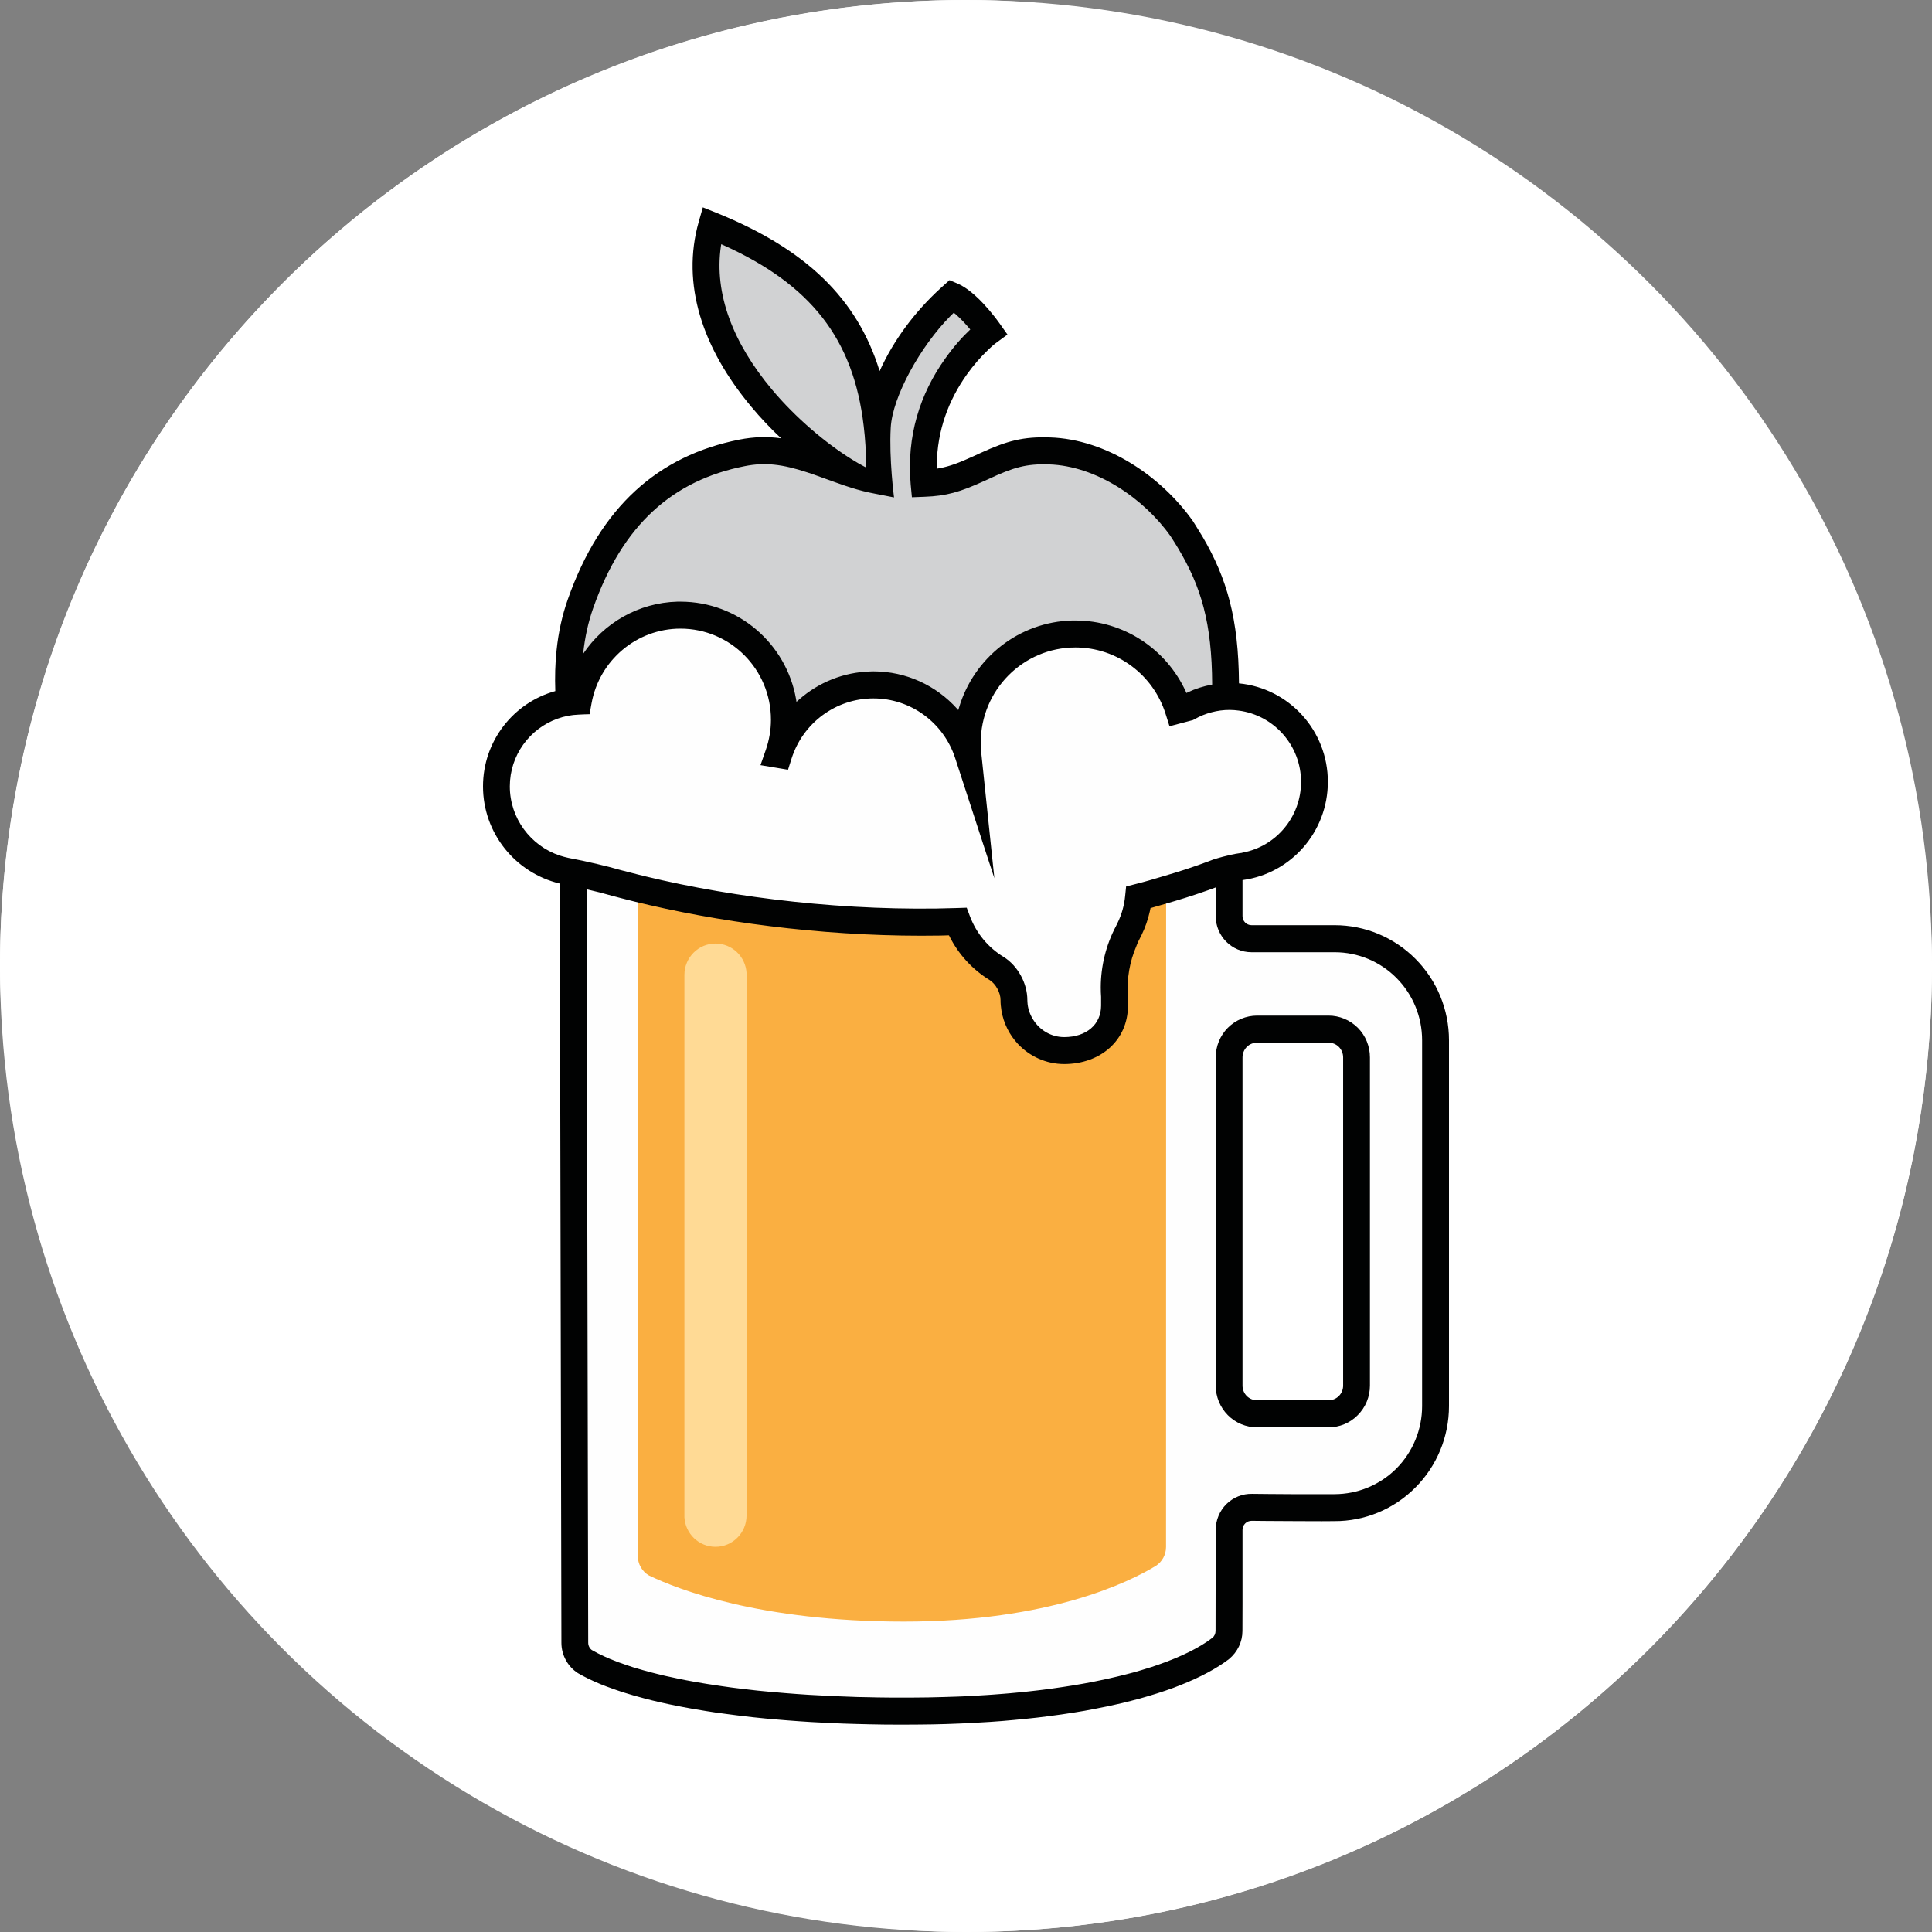 <svg width="24" height="24" viewBox="0 0 24 24" fill="none" xmlns="http://www.w3.org/2000/svg">
<rect x="0" y="0" width="24" height="24" fill="#808080" stroke="none"/>
<rect width="24" height="24" rx="12" fill="white"/>
<circle cx="12" cy="12" r="12" fill="white"/>
<path d="M15.218 8.849C15.27 7.497 14.931 6.951 14.676 6.561C14.418 6.197 13.798 5.625 13.037 5.601C12.317 5.579 12.143 5.979 11.479 6.004C11.37 4.786 12.283 4.118 12.283 4.118C12.283 4.118 12.034 3.763 11.827 3.676C11.589 3.889 11.02 4.499 10.898 5.319C10.77 4.111 10.17 3.339 8.84 2.801C8.463 4.131 9.71 5.373 10.52 5.864C10.09 5.719 9.718 5.527 9.217 5.626C8.342 5.799 7.622 6.331 7.211 7.5C6.8 8.668 7.356 10.031 7.476 10.42C7.597 10.809 8.492 12.464 9.193 12.707C9.894 12.951 9.894 12.841 10.269 12.695C10.644 12.55 11.212 12.282 12.046 12.586C12.88 12.89 12.988 12.963 13.508 12.623C14.028 12.282 14.705 11.223 14.862 10.919C15.019 10.615 15.104 10.457 15.152 10.299C15.213 9.835 15.172 10.06 15.218 8.849Z" fill="#D1D2D3"/>
<path d="M15.268 10.72V11.38C15.268 11.535 15.393 11.661 15.547 11.661H16.58C16.912 11.661 17.231 11.794 17.466 12.03C17.701 12.267 17.833 12.588 17.833 12.922L17.833 15.971C17.833 16.005 17.833 16.039 17.833 16.073L17.833 16.759C17.833 16.791 17.833 16.822 17.833 16.853L17.833 17.213C17.833 17.242 17.833 17.271 17.833 17.3L17.833 17.467C17.833 17.802 17.701 18.124 17.465 18.36C17.229 18.597 16.909 18.73 16.576 18.728C16.226 18.729 15.859 18.729 15.553 18.724C15.478 18.723 15.406 18.752 15.352 18.805C15.299 18.857 15.268 18.929 15.268 19.005L15.268 19.338C15.268 19.352 15.268 19.365 15.268 19.379L15.268 19.545C15.268 19.559 15.268 19.573 15.268 19.587L15.268 19.67C15.268 19.905 15.268 20.127 15.267 20.261C15.267 20.344 15.23 20.423 15.167 20.476C14.848 20.718 13.733 21.256 11.239 21.256C8.796 21.256 7.632 20.855 7.27 20.643C7.189 20.592 7.141 20.503 7.141 20.407C7.14 19.862 7.135 17.921 7.131 15.918L7.131 15.645C7.126 13.32 7.121 10.993 7.12 10.742L7.12 10.72H15.268ZM16.504 12.784H15.617C15.53 12.784 15.447 12.816 15.384 12.874L15.37 12.887C15.31 12.948 15.274 13.03 15.269 13.116L15.268 13.135V17.213C15.268 17.3 15.3 17.383 15.358 17.447L15.37 17.461C15.431 17.522 15.513 17.558 15.598 17.563L15.617 17.563H16.504C16.59 17.563 16.673 17.531 16.736 17.474L16.75 17.461C16.811 17.399 16.847 17.318 16.851 17.232L16.852 17.213V13.135C16.852 13.048 16.82 12.964 16.762 12.9L16.75 12.887C16.689 12.825 16.608 12.789 16.522 12.784L16.504 12.784Z" fill="#FEFEFE"/>
<path d="M7.923 10.638V19.329C7.923 19.429 7.976 19.522 8.063 19.572C8.415 19.741 9.437 20.144 11.23 20.144C13.034 20.144 14.026 19.654 14.358 19.452C14.437 19.401 14.485 19.312 14.485 19.217C14.486 18.065 14.486 10.638 14.486 10.638H7.923Z" fill="#FAAF41"/>
<path d="M8.888 11.721C9.094 11.721 9.262 11.883 9.274 12.087L9.274 12.11V18.826C9.274 19.041 9.101 19.215 8.888 19.215C8.682 19.215 8.514 19.053 8.502 18.849L8.502 18.826V12.11C8.502 11.896 8.675 11.721 8.888 11.721Z" fill="#FFDA95"/>
<path d="M12.596 12.422C12.596 12.281 12.514 12.114 12.379 12.03C12.16 11.897 11.989 11.692 11.896 11.448C10.114 11.508 8.488 11.194 7.668 10.971C7.458 10.911 7.245 10.861 7.03 10.822C6.539 10.724 6.167 10.29 6.167 9.769C6.167 9.196 6.619 8.729 7.184 8.709C7.293 8.102 7.819 7.642 8.453 7.642C9.166 7.642 9.744 8.224 9.744 8.941C9.744 9.092 9.717 9.237 9.67 9.372L9.674 9.373C9.833 8.871 10.299 8.508 10.85 8.508C11.398 8.508 11.861 8.867 12.023 9.364C12.019 9.319 12.016 9.273 12.016 9.227C12.016 8.481 12.617 7.875 13.359 7.875C13.959 7.875 14.467 8.272 14.639 8.819L14.756 8.788C14.909 8.701 15.085 8.651 15.274 8.651C15.857 8.651 16.329 9.127 16.329 9.713C16.329 10.251 15.932 10.695 15.418 10.766C15.302 10.782 15.187 10.812 15.078 10.855C14.772 10.971 14.459 11.067 14.143 11.146C14.128 11.303 14.081 11.45 14.01 11.583C13.882 11.825 13.825 12.098 13.845 12.372C13.845 12.388 13.845 12.475 13.845 12.492C13.845 12.839 13.566 13.05 13.22 13.05C12.875 13.05 12.596 12.769 12.596 12.422Z" fill="#FEFEFE"/>
<path d="M12.345 10.887L12.352 10.91L12.35 10.887H12.345Z" fill="#010202"/>
<path d="M8.731 2.576L8.903 2.645C10.006 3.092 10.649 3.705 10.927 4.61C11.104 4.217 11.371 3.867 11.682 3.582L11.795 3.48L11.892 3.521C11.933 3.539 11.975 3.563 12.017 3.593C12.082 3.64 12.149 3.7 12.216 3.772C12.267 3.827 12.316 3.884 12.361 3.942L12.385 3.974L12.413 4.012L12.515 4.156L12.382 4.254L12.363 4.268L12.338 4.288L12.307 4.316L12.271 4.35C12.183 4.434 12.095 4.534 12.012 4.65C11.782 4.973 11.643 5.347 11.637 5.772L11.637 5.822L11.673 5.816C11.797 5.793 11.914 5.749 12.085 5.671L12.183 5.626C12.513 5.475 12.711 5.423 13.042 5.434C13.745 5.456 14.422 5.915 14.816 6.469C14.824 6.483 14.833 6.496 14.842 6.51L14.892 6.591L14.941 6.671C15.241 7.185 15.386 7.684 15.391 8.489C16.011 8.549 16.496 9.074 16.495 9.713C16.495 10.33 16.042 10.849 15.441 10.932C15.439 10.932 15.437 10.933 15.435 10.933V11.38C15.435 11.443 15.485 11.493 15.547 11.493H16.58C16.957 11.493 17.318 11.644 17.584 11.912C17.851 12.18 18 12.543 18 12.922L18 17.467C18 17.847 17.85 18.211 17.582 18.479C17.315 18.748 16.952 18.898 16.576 18.896C16.523 18.896 16.471 18.896 16.419 18.897L16.116 18.896L15.746 18.894L15.549 18.892C15.519 18.892 15.49 18.903 15.469 18.924C15.447 18.945 15.435 18.974 15.435 19.005L15.435 19.924L15.434 20.261C15.434 20.394 15.375 20.52 15.267 20.61C15.116 20.725 14.914 20.834 14.664 20.933L14.579 20.966C14.449 21.014 14.306 21.059 14.152 21.102L14.048 21.129L13.94 21.156C13.83 21.182 13.715 21.207 13.595 21.229L13.473 21.252L13.347 21.273C13.241 21.29 13.132 21.306 13.019 21.32L12.882 21.337L12.741 21.352L12.597 21.366L12.45 21.379L12.299 21.39L12.145 21.399C12.119 21.401 12.093 21.402 12.066 21.404L11.907 21.411L11.745 21.417C11.69 21.418 11.635 21.42 11.579 21.421L11.411 21.423C11.354 21.424 11.296 21.424 11.238 21.424H11.15C11.092 21.424 11.034 21.423 10.976 21.423L10.806 21.42L10.639 21.416C10.583 21.414 10.529 21.413 10.475 21.411L10.314 21.404C10.287 21.403 10.261 21.401 10.235 21.4L10.079 21.392L9.926 21.382L9.777 21.371C9.753 21.369 9.728 21.367 9.704 21.365L9.56 21.353C9.536 21.35 9.513 21.348 9.489 21.346L9.351 21.332L9.215 21.316C9.193 21.314 9.171 21.311 9.149 21.308L9.019 21.291L8.892 21.274L8.769 21.255C8.708 21.245 8.649 21.235 8.591 21.225L8.477 21.204C8.458 21.201 8.439 21.197 8.421 21.193L8.312 21.171L8.207 21.148L8.105 21.124L8.007 21.099C7.911 21.074 7.821 21.048 7.736 21.021L7.653 20.993C7.613 20.979 7.574 20.965 7.536 20.951L7.462 20.922C7.355 20.878 7.261 20.832 7.18 20.785C7.052 20.703 6.974 20.56 6.974 20.407L6.954 10.976C6.401 10.844 6 10.349 6 9.769C6 9.204 6.38 8.728 6.898 8.585C6.892 8.413 6.896 8.244 6.914 8.076C6.937 7.855 6.983 7.644 7.054 7.444C7.458 6.295 8.176 5.661 9.185 5.461C9.365 5.426 9.53 5.421 9.703 5.445C9.572 5.322 9.447 5.19 9.333 5.053C8.726 4.327 8.46 3.53 8.68 2.755L8.731 2.576ZM15.102 11.024L15.021 11.054C15.005 11.06 14.986 11.066 14.969 11.072C14.813 11.127 14.652 11.177 14.489 11.224C14.388 11.254 14.388 11.254 14.292 11.281L14.284 11.319C14.261 11.422 14.227 11.521 14.181 11.615L14.137 11.702C14.129 11.719 14.123 11.737 14.116 11.754C14.034 11.944 13.996 12.153 14.011 12.372L14.012 12.396L14.012 12.492C14.012 12.925 13.668 13.218 13.22 13.218C12.993 13.218 12.789 13.121 12.644 12.967C12.539 12.854 12.466 12.711 12.44 12.551C12.433 12.509 12.429 12.466 12.429 12.422C12.429 12.332 12.37 12.222 12.293 12.174C12.079 12.043 11.906 11.854 11.794 11.63L11.788 11.619L11.679 11.622C10.414 11.643 9.127 11.488 8.07 11.244C7.947 11.216 7.827 11.187 7.71 11.156L7.623 11.133C7.62 11.132 7.618 11.132 7.615 11.131C7.507 11.1 7.398 11.072 7.287 11.047L7.307 20.407C7.307 20.445 7.327 20.481 7.353 20.498C7.401 20.526 7.456 20.554 7.516 20.581L7.578 20.608C7.642 20.635 7.712 20.661 7.788 20.686L7.866 20.712C7.905 20.724 7.947 20.736 7.989 20.748L8.076 20.772L8.167 20.795L8.262 20.818L8.36 20.839C8.377 20.843 8.393 20.846 8.411 20.85L8.514 20.871C8.549 20.878 8.585 20.884 8.622 20.891L8.733 20.91C8.77 20.916 8.809 20.923 8.847 20.928L8.966 20.946L9.087 20.963C9.108 20.965 9.129 20.968 9.15 20.971L9.277 20.986L9.407 21.001L9.541 21.014C9.564 21.016 9.587 21.018 9.61 21.02L9.749 21.032L9.891 21.043L10.037 21.053L10.187 21.061L10.34 21.069C10.365 21.07 10.391 21.071 10.417 21.072L10.575 21.078C10.601 21.079 10.628 21.08 10.655 21.081L10.818 21.084C10.845 21.085 10.872 21.085 10.9 21.086L11.068 21.088C11.124 21.088 11.181 21.088 11.238 21.088L11.322 21.088C11.461 21.088 11.596 21.085 11.728 21.081L11.885 21.076C11.911 21.075 11.936 21.074 11.962 21.073L12.114 21.065L12.262 21.056C12.286 21.054 12.311 21.053 12.335 21.051L12.478 21.04C12.502 21.038 12.525 21.036 12.549 21.034L12.687 21.021C12.71 21.018 12.732 21.016 12.755 21.014L12.888 20.999C12.91 20.996 12.932 20.993 12.954 20.991L13.082 20.974L13.206 20.956L13.328 20.937C13.367 20.93 13.407 20.924 13.445 20.917L13.56 20.896C13.597 20.888 13.634 20.881 13.671 20.873L13.778 20.85L13.882 20.826C13.95 20.81 14.016 20.793 14.079 20.776L14.173 20.749C14.188 20.744 14.203 20.74 14.218 20.735L14.306 20.708L14.391 20.679C14.681 20.578 14.905 20.465 15.06 20.346C15.086 20.325 15.1 20.294 15.1 20.26L15.102 19.005C15.102 18.884 15.15 18.769 15.235 18.684C15.321 18.6 15.436 18.554 15.555 18.557L15.75 18.559L16.04 18.561L16.42 18.561L16.576 18.561C16.865 18.561 17.142 18.447 17.347 18.242C17.551 18.036 17.666 17.758 17.666 17.467L17.666 12.922C17.666 12.633 17.552 12.354 17.348 12.149C17.145 11.944 16.868 11.829 16.58 11.829H15.547C15.301 11.829 15.102 11.628 15.102 11.38V11.024ZM16.503 12.616C16.64 12.616 16.771 12.671 16.868 12.768C16.964 12.865 17.018 12.997 17.018 13.135V17.213C17.018 17.35 16.964 17.482 16.867 17.579C16.771 17.677 16.64 17.731 16.503 17.731H15.617C15.48 17.731 15.349 17.677 15.252 17.579C15.156 17.482 15.102 17.35 15.102 17.213V13.135C15.102 12.997 15.156 12.865 15.252 12.768C15.349 12.671 15.48 12.616 15.617 12.616H16.503ZM16.503 12.952H15.617C15.568 12.952 15.522 12.971 15.488 13.005C15.454 13.04 15.435 13.086 15.435 13.135V17.213C15.435 17.261 15.454 17.308 15.488 17.342C15.522 17.376 15.568 17.395 15.617 17.395H16.503C16.552 17.395 16.598 17.376 16.632 17.342C16.666 17.308 16.685 17.261 16.685 17.213V13.135C16.685 13.086 16.666 13.04 16.632 13.005C16.598 12.971 16.552 12.952 16.503 12.952ZM8.453 7.809C7.908 7.809 7.444 8.204 7.348 8.739L7.324 8.872L7.255 8.874L7.19 8.877C7.097 8.88 7.008 8.898 6.925 8.928C6.58 9.051 6.333 9.382 6.333 9.769C6.333 10.164 6.591 10.507 6.953 10.628C6.988 10.639 7.023 10.649 7.06 10.657C7.18 10.679 7.299 10.705 7.418 10.733C7.517 10.756 7.615 10.781 7.712 10.809C7.754 10.82 7.798 10.831 7.841 10.842C7.901 10.857 7.959 10.873 8.02 10.887C9.131 11.156 10.535 11.326 11.89 11.28L12.009 11.276L12.051 11.388C12.131 11.596 12.277 11.772 12.467 11.887C12.646 11.999 12.762 12.217 12.762 12.422L12.763 12.446C12.767 12.528 12.794 12.603 12.836 12.669C12.917 12.797 13.058 12.883 13.22 12.883C13.495 12.883 13.678 12.726 13.678 12.492L13.678 12.395L13.678 12.384C13.675 12.344 13.674 12.304 13.674 12.264C13.675 12 13.739 11.738 13.864 11.503L13.883 11.464C13.934 11.36 13.966 11.246 13.977 11.129L13.989 11.012L14.103 10.983C14.219 10.954 14.332 10.921 14.444 10.887C14.543 10.858 14.641 10.828 14.737 10.797C14.832 10.765 14.926 10.733 15.018 10.698L15.07 10.678C15.11 10.665 15.15 10.654 15.19 10.643C15.258 10.625 15.326 10.609 15.396 10.599L15.425 10.595C15.429 10.594 15.432 10.593 15.435 10.592C15.852 10.515 16.162 10.148 16.162 9.713C16.162 9.258 15.823 8.883 15.386 8.827C15.349 8.822 15.312 8.819 15.274 8.819C15.198 8.819 15.123 8.829 15.052 8.848C14.977 8.867 14.906 8.896 14.838 8.935L14.819 8.945L14.528 9.022L14.48 8.87C14.327 8.382 13.876 8.043 13.359 8.043C12.71 8.043 12.183 8.573 12.183 9.227C12.183 9.267 12.185 9.307 12.189 9.346L12.315 10.552L12.35 10.887H12.345L12.235 10.552L11.865 9.416C11.722 8.978 11.315 8.676 10.85 8.676C10.382 8.676 9.973 8.982 9.833 9.424L9.789 9.562L9.447 9.505L9.513 9.316C9.555 9.194 9.577 9.068 9.577 8.941C9.577 8.316 9.074 7.809 8.453 7.809ZM11.848 3.885L11.807 3.925C11.435 4.3 11.086 4.927 11.065 5.313C11.043 5.699 11.106 6.179 11.106 6.179L10.871 6.133C10.769 6.114 10.678 6.091 10.572 6.058L10.499 6.034C10.486 6.03 10.474 6.026 10.46 6.021L10.447 6.016L10.378 5.992L10.103 5.893L10.028 5.868C9.721 5.767 9.504 5.74 9.25 5.791C8.357 5.967 7.733 6.518 7.368 7.556C7.307 7.73 7.266 7.916 7.245 8.112C7.245 8.115 7.245 8.119 7.244 8.122C7.501 7.739 7.931 7.487 8.415 7.474L8.453 7.474C9.172 7.474 9.769 7.997 9.889 8.685L9.894 8.719L9.93 8.687C10.17 8.477 10.479 8.35 10.813 8.341L10.85 8.34C11.257 8.34 11.63 8.516 11.889 8.804L11.904 8.821L11.914 8.788C12.097 8.175 12.656 7.724 13.321 7.708L13.359 7.708C13.957 7.708 14.487 8.061 14.73 8.59L14.738 8.609L14.754 8.601C14.85 8.555 14.953 8.523 15.058 8.504C15.055 7.736 14.92 7.286 14.634 6.809L14.588 6.734L14.54 6.659C14.206 6.188 13.616 5.788 13.032 5.769C12.747 5.76 12.591 5.805 12.273 5.954L12.22 5.978C11.928 6.111 11.758 6.161 11.486 6.171L11.328 6.177L11.313 6.019C11.26 5.417 11.428 4.893 11.742 4.454C11.848 4.305 11.954 4.186 12.047 4.099L12.053 4.093L12.016 4.05L11.973 4.002C11.938 3.965 11.903 3.931 11.871 3.903L11.848 3.885ZM8.959 3.034L8.955 3.061C8.87 3.649 9.105 4.259 9.588 4.837C9.883 5.19 10.262 5.509 10.586 5.709C10.636 5.74 10.685 5.769 10.733 5.794L10.76 5.808L10.76 5.782C10.758 5.61 10.748 5.446 10.729 5.291C10.602 4.209 10.072 3.533 8.977 3.041L8.959 3.034Z" fill="#010202"/>
</svg>
